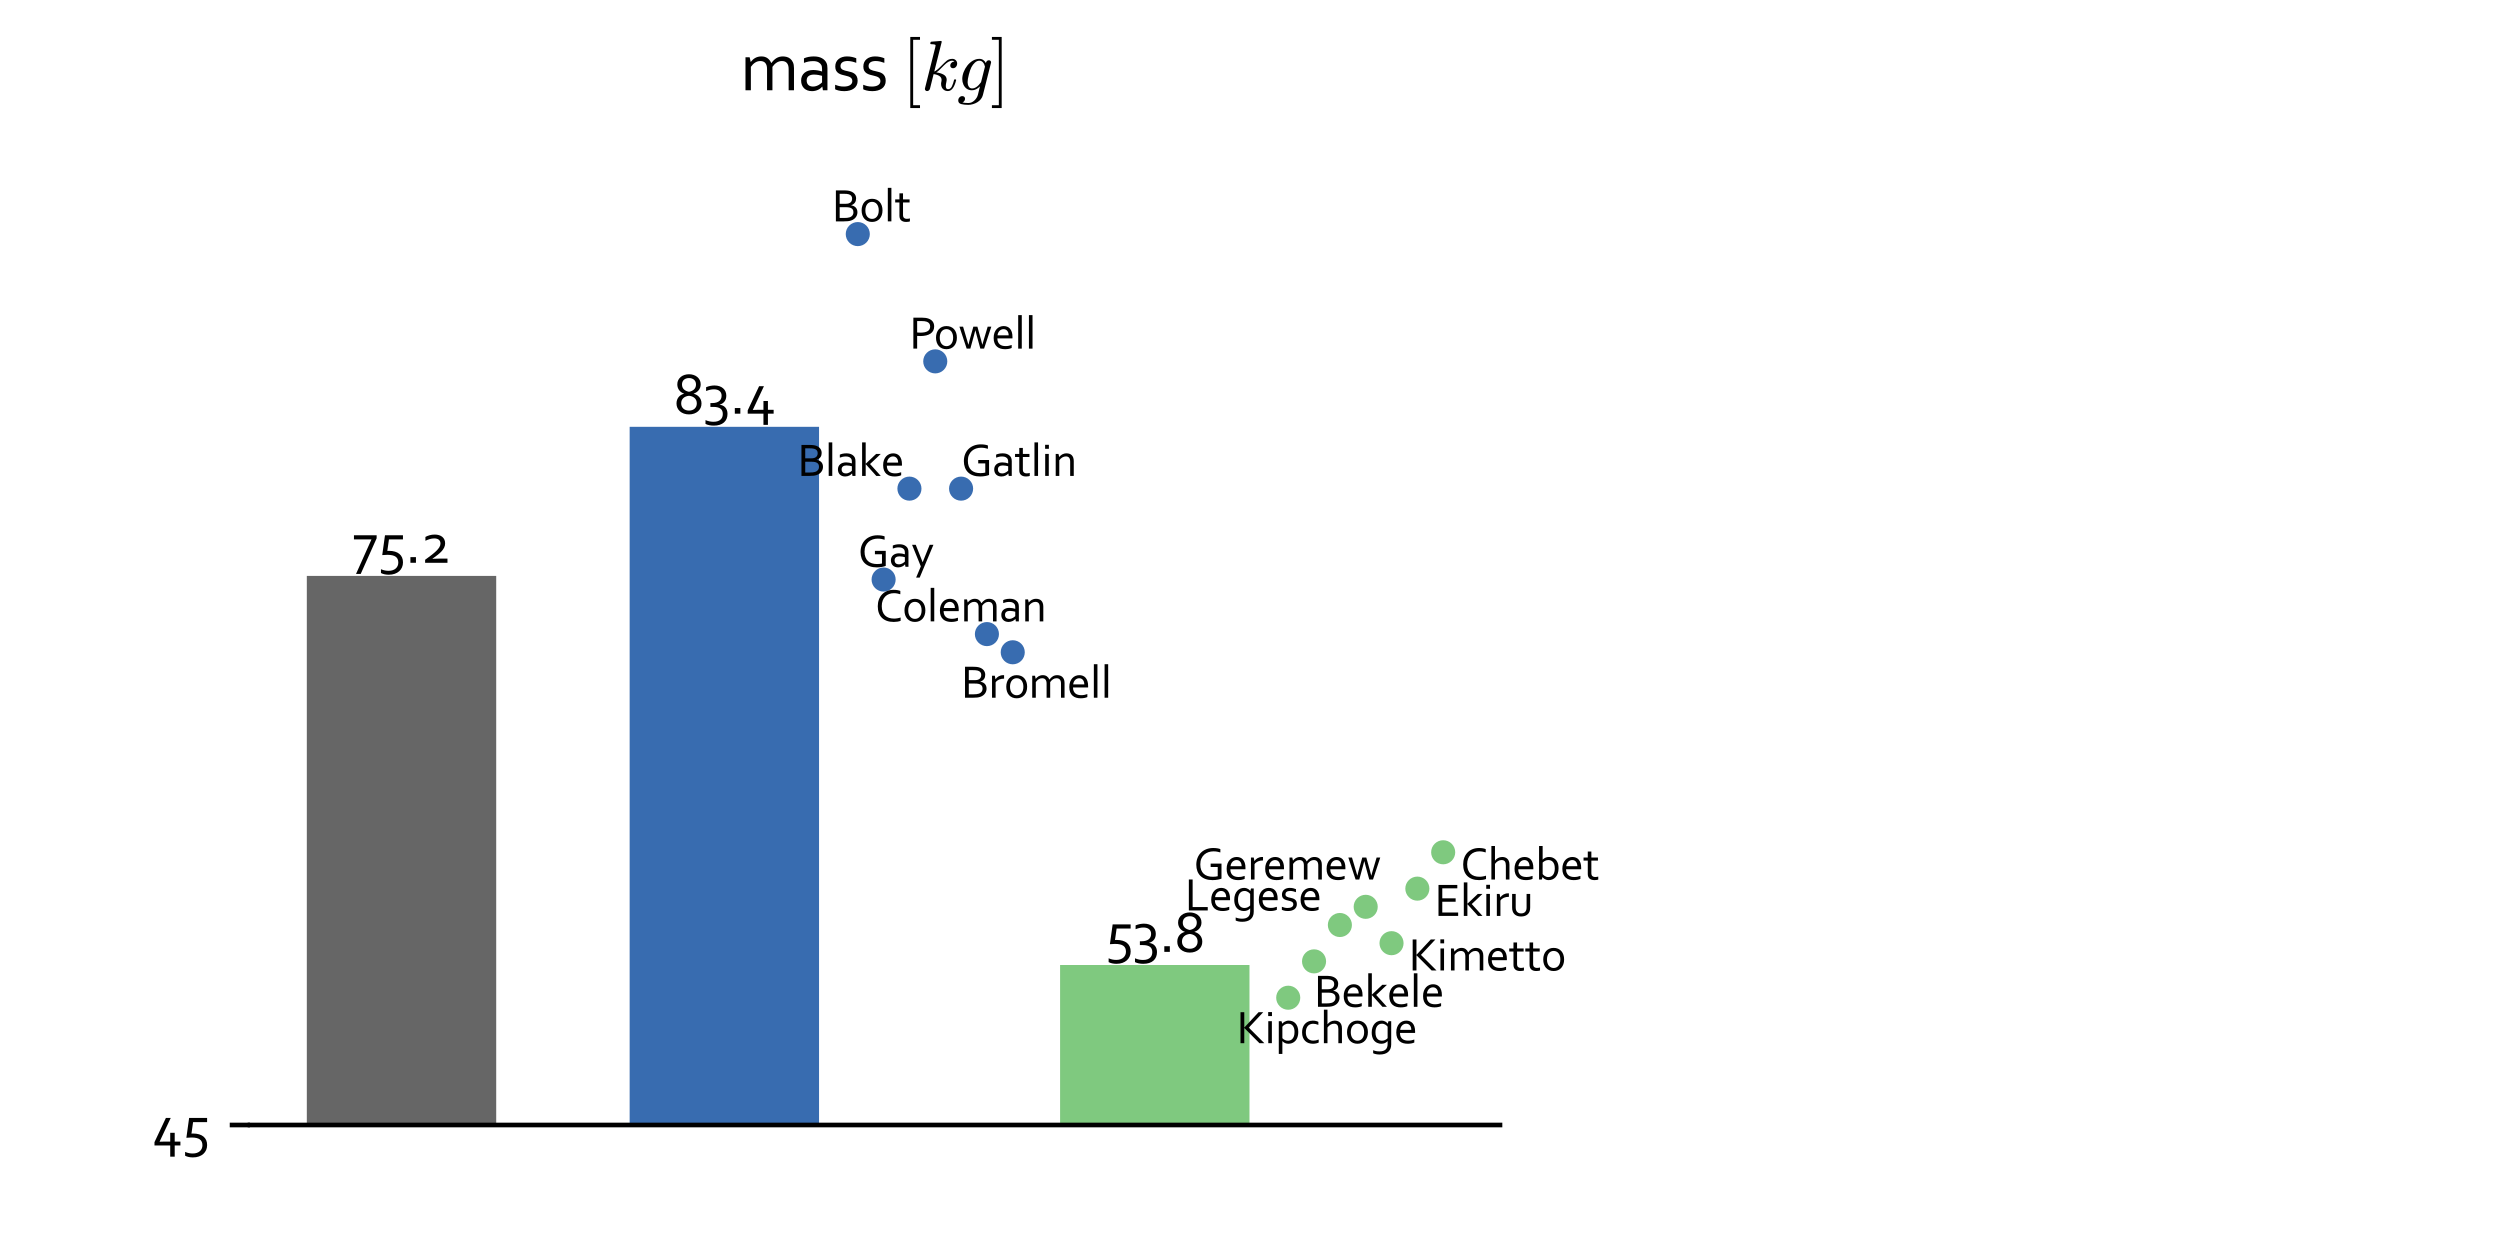<?xml version="1.0" encoding="utf-8" standalone="no"?>
<!DOCTYPE svg PUBLIC "-//W3C//DTD SVG 1.1//EN"
  "http://www.w3.org/Graphics/SVG/1.1/DTD/svg11.dtd">
<svg xmlns:xlink="http://www.w3.org/1999/xlink" width="432pt" height="216pt" viewBox="0 0 432 216" xmlns="http://www.w3.org/2000/svg" version="1.1">
 <defs>
  <style type="text/css">*{stroke-linejoin: round; stroke-linecap: butt}</style>
 </defs>
 <g id="figure_1">
  <g id="patch_1">
   <path d="M 0 216 
L 432 216 
L 432 0 
L 0 0 
z
" style="fill: #ffffff"/>
  </g>
  <g id="axes_1">
   <g id="patch_2">
    <path d="M 43.2 194.4 
L 259.2 194.4 
L 259.2 21.6 
L 43.2 21.6 
z
" style="fill: #ffffff"/>
   </g>
   <g id="patch_3">
    <path d="M 53.018 335.782 
L 85.745 335.782 
L 85.745 99.517 
L 53.018 99.517 
z
" clip-path="url(#p486c5e13c7)" style="fill: #666666"/>
   </g>
   <g id="patch_4">
    <path d="M 108.803 335.782 
L 141.531 335.782 
L 141.531 73.754 
L 108.803 73.754 
z
" clip-path="url(#p486c5e13c7)" style="fill: #386cb0"/>
   </g>
   <g id="patch_5">
    <path d="M 183.183 335.782 
L 215.911 335.782 
L 215.911 166.752 
L 183.183 166.752 
z
" clip-path="url(#p486c5e13c7)" style="fill: #7fc97f"/>
   </g>
   <g id="PathCollection_1">
    <defs>
     <path id="m9238dc2f43" d="M 0 1.581 
C 0.419 1.581 0.822 1.415 1.118 1.118 
C 1.415 0.822 1.581 0.419 1.581 0 
C 1.581 -0.419 1.415 -0.822 1.118 -1.118 
C 0.822 -1.415 0.419 -1.581 0 -1.581 
C -0.419 -1.581 -0.822 -1.415 -1.118 -1.118 
C -1.415 -0.822 -1.581 -0.419 -1.581 0 
C -1.581 0.419 -1.415 0.822 -1.118 1.118 
C -0.822 1.415 -0.419 1.581 0 1.581 
z
" style="stroke: #386cb0"/>
    </defs>
    <g clip-path="url(#p486c5e13c7)">
     <use xlink:href="#m9238dc2f43" x="148.225" y="40.451" style="fill: #386cb0; stroke: #386cb0"/>
    </g>
   </g>
   <g id="PathCollection_2">
    <g clip-path="url(#p486c5e13c7)">
     <use xlink:href="#m9238dc2f43" x="152.688" y="100.145" style="fill: #386cb0; stroke: #386cb0"/>
    </g>
   </g>
   <g id="PathCollection_3">
    <g clip-path="url(#p486c5e13c7)">
     <use xlink:href="#m9238dc2f43" x="157.15" y="84.436" style="fill: #386cb0; stroke: #386cb0"/>
    </g>
   </g>
   <g id="PathCollection_4">
    <g clip-path="url(#p486c5e13c7)">
     <use xlink:href="#m9238dc2f43" x="161.613" y="62.444" style="fill: #386cb0; stroke: #386cb0"/>
    </g>
   </g>
   <g id="PathCollection_5">
    <g clip-path="url(#p486c5e13c7)">
     <use xlink:href="#m9238dc2f43" x="166.076" y="84.436" style="fill: #386cb0; stroke: #386cb0"/>
    </g>
   </g>
   <g id="PathCollection_6">
    <g clip-path="url(#p486c5e13c7)">
     <use xlink:href="#m9238dc2f43" x="170.539" y="109.571" style="fill: #386cb0; stroke: #386cb0"/>
    </g>
   </g>
   <g id="PathCollection_7">
    <g clip-path="url(#p486c5e13c7)">
     <use xlink:href="#m9238dc2f43" x="175.002" y="112.713" style="fill: #386cb0; stroke: #386cb0"/>
    </g>
   </g>
   <g id="PathCollection_8">
    <defs>
     <path id="m9f0687c72a" d="M 0 1.581 
C 0.419 1.581 0.822 1.415 1.118 1.118 
C 1.415 0.822 1.581 0.419 1.581 0 
C 1.581 -0.419 1.415 -0.822 1.118 -1.118 
C 0.822 -1.415 0.419 -1.581 0 -1.581 
C -0.419 -1.581 -0.822 -1.415 -1.118 -1.118 
C -1.415 -0.822 -1.581 -0.419 -1.581 0 
C -1.581 0.419 -1.415 0.822 -1.118 1.118 
C -0.822 1.415 -0.419 1.581 0 1.581 
z
" style="stroke: #7fc97f"/>
    </defs>
    <g clip-path="url(#p486c5e13c7)">
     <use xlink:href="#m9f0687c72a" x="222.605" y="172.407" style="fill: #7fc97f; stroke: #7fc97f"/>
    </g>
   </g>
   <g id="PathCollection_9">
    <g clip-path="url(#p486c5e13c7)">
     <use xlink:href="#m9f0687c72a" x="227.068" y="166.124" style="fill: #7fc97f; stroke: #7fc97f"/>
    </g>
   </g>
   <g id="PathCollection_10">
    <g clip-path="url(#p486c5e13c7)">
     <use xlink:href="#m9f0687c72a" x="231.531" y="159.84" style="fill: #7fc97f; stroke: #7fc97f"/>
    </g>
   </g>
   <g id="PathCollection_11">
    <g clip-path="url(#p486c5e13c7)">
     <use xlink:href="#m9f0687c72a" x="235.993" y="156.698" style="fill: #7fc97f; stroke: #7fc97f"/>
    </g>
   </g>
   <g id="PathCollection_12">
    <g clip-path="url(#p486c5e13c7)">
     <use xlink:href="#m9f0687c72a" x="240.456" y="162.982" style="fill: #7fc97f; stroke: #7fc97f"/>
    </g>
   </g>
   <g id="PathCollection_13">
    <g clip-path="url(#p486c5e13c7)">
     <use xlink:href="#m9f0687c72a" x="244.919" y="153.556" style="fill: #7fc97f; stroke: #7fc97f"/>
    </g>
   </g>
   <g id="PathCollection_14">
    <g clip-path="url(#p486c5e13c7)">
     <use xlink:href="#m9f0687c72a" x="249.382" y="147.273" style="fill: #7fc97f; stroke: #7fc97f"/>
    </g>
   </g>
   <g id="matplotlib.axis_1"/>
   <g id="matplotlib.axis_2">
    <g id="ytick_1">
     <g id="line2d_1">
      <defs>
       <path id="m91a471c0a0" d="M 0 0 
L -3.5 0 
" style="stroke: #000000; stroke-width: 0.8"/>
      </defs>
      <g>
       <use xlink:href="#m91a471c0a0" x="43.2" y="194.4" style="stroke: #000000; stroke-width: 0.8"/>
      </g>
     </g>
     <g id="text_1">
      <!-- 45 -->
      <g transform="translate(26.234 197.935)scale(0.1 -0.1)">
       <defs>
        <path id="Corbel-34" d="M 841 416 
L 841 403 
L 1303 416 
L 1988 416 
L 1988 1366 
L 2472 1366 
L 2472 416 
L 3088 416 
L 3088 0 
L 2472 0 
L 2472 -1209 
L 1988 -1209 
L 1988 0 
L 288 0 
L 288 356 
L 1519 2969 
L 2041 2969 
L 841 416 
z
" transform="scale(0.016)"/>
        <path id="Corbel-35" d="M 2744 41 
Q 2744 -247 2639 -490 
Q 2534 -734 2336 -912 
Q 2138 -1091 1853 -1191 
Q 1569 -1291 1206 -1291 
Q 969 -1291 753 -1245 
Q 538 -1200 366 -1106 
L 366 -694 
Q 597 -797 803 -833 
Q 1009 -869 1184 -869 
Q 1450 -869 1647 -798 
Q 1844 -728 1975 -606 
Q 2106 -484 2172 -323 
Q 2238 -163 2238 16 
Q 2238 231 2170 389 
Q 2103 547 1959 651 
Q 1816 756 1591 807 
Q 1366 859 1047 859 
Q 822 859 503 828 
L 800 2969 
L 2741 2969 
L 2741 2522 
L 1228 2522 
L 1053 1281 
Q 1163 1288 1228 1288 
Q 1594 1288 1876 1203 
Q 2159 1119 2351 959 
Q 2544 800 2644 569 
Q 2744 338 2744 41 
z
" transform="scale(0.016)"/>
       </defs>
       <use xlink:href="#Corbel-34"/>
       <use xlink:href="#Corbel-35" x="51.66"/>
      </g>
     </g>
    </g>
   </g>
   <g id="patch_6">
    <path d="M 43.2 194.4 
L 259.2 194.4 
" style="fill: none; stroke: #000000; stroke-width: 0.8; stroke-linejoin: miter; stroke-linecap: square"/>
   </g>
   <g id="text_2">
    <!-- 75.2 -->
    <g transform="translate(60.968 97.247)scale(0.1 -0.1)">
     <defs>
      <path id="Corbel-37" d="M 122 2522 
L 122 2969 
L 2572 2969 
L 2572 2644 
L 850 -1209 
L 344 -1209 
L 2013 2522 
L 122 2522 
z
" transform="scale(0.016)"/>
      <path id="Corbel-2e" d="M 547 0 
L 547 609 
L 1144 609 
L 1144 0 
L 547 0 
z
" transform="scale(0.016)"/>
      <path id="Corbel-32" d="M 1275 428 
Q 1634 447 1922 447 
L 2897 447 
L 2897 0 
L 484 0 
L 484 322 
Q 844 588 1147 817 
Q 1450 1047 1670 1258 
Q 1891 1469 2016 1669 
Q 2141 1869 2141 2072 
Q 2141 2344 1966 2487 
Q 1791 2631 1463 2631 
Q 1219 2628 989 2559 
Q 759 2491 516 2378 
L 516 2791 
Q 694 2894 955 2970 
Q 1216 3047 1528 3047 
Q 1775 3047 1979 2984 
Q 2184 2922 2332 2801 
Q 2481 2681 2562 2504 
Q 2644 2328 2644 2097 
Q 2644 1850 2537 1636 
Q 2431 1422 2247 1225 
Q 2063 1028 1813 836 
Q 1563 644 1275 441 
L 1275 428 
z
" transform="scale(0.016)"/>
     </defs>
     <use xlink:href="#Corbel-37"/>
     <use xlink:href="#Corbel-35" x="42.773"/>
     <use xlink:href="#Corbel-2e" x="90.771"/>
     <use xlink:href="#Corbel-32" x="117.188"/>
    </g>
   </g>
   <g id="text_3">
    <!-- 83.4 -->
    <g transform="translate(116.424 71.484)scale(0.1 -0.1)">
     <defs>
      <path id="Corbel-38" d="M 1647 -78 
Q 1344 -78 1095 11 
Q 847 100 669 256 
Q 491 413 394 627 
Q 297 841 297 1091 
Q 297 1322 362 1500 
Q 428 1678 539 1809 
Q 650 1941 798 2027 
Q 947 2113 1113 2153 
L 1113 2166 
Q 956 2219 823 2309 
Q 691 2400 592 2526 
Q 494 2653 439 2814 
Q 384 2975 384 3169 
Q 384 3434 490 3637 
Q 597 3841 773 3980 
Q 950 4119 1176 4189 
Q 1403 4259 1647 4259 
Q 1891 4259 2117 4189 
Q 2344 4119 2520 3980 
Q 2697 3841 2803 3637 
Q 2909 3434 2909 3169 
Q 2909 2975 2848 2814 
Q 2788 2653 2684 2526 
Q 2581 2400 2443 2309 
Q 2306 2219 2150 2166 
L 2150 2153 
Q 2316 2113 2469 2027 
Q 2622 1941 2739 1809 
Q 2856 1678 2926 1500 
Q 2997 1322 2997 1091 
Q 2997 841 2900 627 
Q 2803 413 2625 256 
Q 2447 100 2198 11 
Q 1950 -78 1647 -78 
z
M 1647 3847 
Q 1484 3847 1345 3801 
Q 1206 3756 1104 3667 
Q 1003 3578 947 3450 
Q 891 3322 891 3153 
Q 891 2834 1089 2634 
Q 1288 2434 1647 2363 
Q 2006 2434 2204 2634 
Q 2403 2834 2403 3153 
Q 2403 3322 2347 3450 
Q 2291 3578 2189 3667 
Q 2088 3756 1950 3801 
Q 1813 3847 1647 3847 
z
M 1647 1934 
Q 1472 1916 1319 1858 
Q 1166 1800 1050 1698 
Q 934 1597 868 1450 
Q 803 1303 803 1106 
Q 803 928 867 784 
Q 931 641 1043 541 
Q 1156 441 1311 387 
Q 1466 334 1647 334 
Q 1831 334 1986 387 
Q 2141 441 2253 541 
Q 2366 641 2428 784 
Q 2491 928 2491 1106 
Q 2491 1303 2425 1450 
Q 2359 1597 2243 1698 
Q 2128 1800 1975 1858 
Q 1822 1916 1647 1934 
z
" transform="scale(0.016)"/>
      <path id="Corbel-33" d="M 1744 963 
Q 1909 947 2061 881 
Q 2213 816 2330 694 
Q 2447 572 2517 394 
Q 2588 216 2588 -25 
Q 2588 -313 2491 -547 
Q 2394 -781 2206 -947 
Q 2019 -1113 1742 -1202 
Q 1466 -1291 1103 -1291 
Q 850 -1291 620 -1244 
Q 391 -1197 213 -1106 
L 213 -694 
Q 438 -791 656 -833 
Q 875 -875 1069 -875 
Q 1356 -875 1550 -804 
Q 1744 -734 1861 -618 
Q 1978 -503 2029 -351 
Q 2081 -200 2081 -34 
Q 2081 372 1822 551 
Q 1563 731 1072 731 
L 741 731 
L 741 1147 
L 934 1147 
Q 1203 1147 1395 1208 
Q 1588 1269 1713 1376 
Q 1838 1484 1895 1629 
Q 1953 1775 1953 1944 
Q 1953 2122 1889 2251 
Q 1825 2381 1714 2465 
Q 1603 2550 1453 2590 
Q 1303 2631 1131 2631 
Q 919 2631 703 2581 
Q 488 2531 278 2447 
L 278 2859 
Q 534 2966 767 3006 
Q 1000 3047 1178 3047 
Q 1481 3047 1718 2965 
Q 1956 2884 2120 2737 
Q 2284 2591 2371 2391 
Q 2459 2191 2459 1950 
Q 2459 1791 2421 1641 
Q 2384 1491 2298 1362 
Q 2213 1234 2077 1134 
Q 1941 1034 1744 975 
L 1744 963 
z
" transform="scale(0.016)"/>
     </defs>
     <use xlink:href="#Corbel-38"/>
     <use xlink:href="#Corbel-33" x="51.465"/>
     <use xlink:href="#Corbel-2e" x="96.777"/>
     <use xlink:href="#Corbel-34" x="123.193"/>
    </g>
   </g>
   <g id="text_4">
    <!-- 53.8 -->
    <g transform="translate(190.987 164.482)scale(0.1 -0.1)">
     <use xlink:href="#Corbel-35"/>
     <use xlink:href="#Corbel-33" x="47.998"/>
     <use xlink:href="#Corbel-2e" x="93.311"/>
     <use xlink:href="#Corbel-38" x="119.727"/>
    </g>
   </g>
   <g id="text_5">
    <!-- Bolt -->
    <g transform="translate(143.762 38.252)scale(0.08 -0.08)">
     <defs>
      <path id="Corbel-42" d="M 2594 2163 
Q 2788 2134 2942 2059 
Q 3097 1984 3208 1867 
Q 3319 1750 3378 1589 
Q 3438 1428 3438 1222 
Q 3438 1075 3394 914 
Q 3350 753 3248 601 
Q 3147 450 2983 322 
Q 2819 194 2575 113 
Q 2388 50 2159 25 
Q 1931 0 1613 0 
L 531 0 
L 531 4181 
L 1575 4181 
Q 1719 4181 1836 4176 
Q 1953 4172 2051 4162 
Q 2150 4153 2234 4139 
Q 2319 4125 2394 4106 
Q 2591 4053 2752 3961 
Q 2913 3869 3025 3741 
Q 3138 3613 3198 3450 
Q 3259 3288 3259 3097 
Q 3259 2944 3223 2803 
Q 3188 2663 3108 2544 
Q 3028 2425 2901 2331 
Q 2775 2238 2594 2175 
L 2594 2163 
z
M 1816 2372 
Q 1966 2372 2075 2386 
Q 2184 2400 2272 2428 
Q 2506 2506 2614 2672 
Q 2722 2838 2722 3063 
Q 2722 3294 2609 3441 
Q 2497 3588 2256 3659 
Q 2138 3694 1981 3708 
Q 1825 3722 1613 3722 
L 1041 3722 
L 1041 2372 
L 1816 2372 
z
M 1041 1913 
L 1041 459 
L 1656 459 
Q 1875 459 2062 479 
Q 2250 500 2381 544 
Q 2525 591 2625 664 
Q 2725 738 2786 827 
Q 2847 916 2873 1016 
Q 2900 1116 2900 1219 
Q 2900 1338 2872 1442 
Q 2844 1547 2780 1630 
Q 2716 1713 2611 1775 
Q 2506 1838 2350 1872 
Q 2256 1894 2136 1903 
Q 2016 1913 1838 1913 
L 1041 1913 
z
" transform="scale(0.016)"/>
      <path id="Corbel-6f" d="M 2609 1481 
Q 2609 1756 2542 1970 
Q 2475 2184 2354 2332 
Q 2234 2481 2068 2557 
Q 1903 2634 1706 2634 
Q 1509 2634 1343 2557 
Q 1178 2481 1058 2332 
Q 938 2184 870 1970 
Q 803 1756 803 1481 
Q 803 1209 870 995 
Q 938 781 1059 634 
Q 1181 488 1347 411 
Q 1513 334 1709 334 
Q 1906 334 2070 411 
Q 2234 488 2354 634 
Q 2475 781 2542 995 
Q 2609 1209 2609 1481 
z
M 3116 1481 
Q 3116 1131 3016 843 
Q 2916 556 2733 351 
Q 2550 147 2290 34 
Q 2031 -78 1709 -78 
Q 1378 -78 1117 34 
Q 856 147 673 351 
Q 491 556 394 843 
Q 297 1131 297 1481 
Q 297 1834 397 2121 
Q 497 2409 680 2615 
Q 863 2822 1123 2934 
Q 1384 3047 1706 3047 
Q 2034 3047 2296 2934 
Q 2559 2822 2740 2615 
Q 2922 2409 3019 2121 
Q 3116 1834 3116 1481 
z
" transform="scale(0.016)"/>
      <path id="Corbel-6c" d="M 500 0 
L 500 4525 
L 984 4525 
L 984 0 
L 500 0 
z
" transform="scale(0.016)"/>
      <path id="Corbel-74" d="M 2034 -6 
Q 1972 -31 1844 -53 
Q 1716 -75 1538 -78 
Q 1303 -78 1131 -20 
Q 959 38 845 145 
Q 731 253 675 406 
Q 619 559 619 747 
L 619 2553 
L 47 2553 
L 47 2969 
L 619 2969 
L 619 3781 
L 1103 3781 
L 1103 2969 
L 1991 2969 
L 1991 2553 
L 1103 2553 
L 1103 822 
Q 1103 719 1133 631 
Q 1163 544 1227 480 
Q 1291 416 1391 380 
Q 1491 344 1631 344 
Q 1728 344 1836 359 
Q 1944 375 2034 400 
L 2034 -6 
z
" transform="scale(0.016)"/>
     </defs>
     <use xlink:href="#Corbel-42"/>
     <use xlink:href="#Corbel-6f" x="59.326"/>
     <use xlink:href="#Corbel-6c" x="112.646"/>
     <use xlink:href="#Corbel-74" x="135.84"/>
    </g>
   </g>
   <g id="text_6">
    <!-- Gay -->
    <g transform="translate(148.225 97.946)scale(0.08 -0.08)">
     <defs>
      <path id="Corbel-47" d="M 3266 1691 
L 2313 1691 
L 2313 2150 
L 3775 2150 
L 3775 128 
Q 3709 94 3582 58 
Q 3456 22 3293 -9 
Q 3131 -41 2945 -59 
Q 2759 -78 2578 -78 
Q 2041 -78 1630 69 
Q 1219 216 941 484 
Q 663 753 519 1137 
Q 375 1522 375 1994 
Q 375 2506 542 2925 
Q 709 3344 1014 3641 
Q 1319 3938 1742 4098 
Q 2166 4259 2675 4259 
Q 2813 4259 2950 4248 
Q 3088 4238 3213 4217 
Q 3338 4197 3444 4169 
Q 3550 4141 3622 4109 
L 3622 3659 
Q 3434 3722 3190 3764 
Q 2947 3806 2703 3806 
Q 2347 3806 2023 3698 
Q 1700 3591 1453 3372 
Q 1206 3153 1059 2823 
Q 913 2494 913 2050 
Q 913 1616 1033 1300 
Q 1153 984 1373 778 
Q 1594 572 1908 473 
Q 2222 375 2606 375 
Q 2784 375 2957 394 
Q 3131 413 3266 447 
L 3266 1691 
z
" transform="scale(0.016)"/>
      <path id="Corbel-61" d="M 2206 328 
L 2194 328 
Q 2134 253 2043 179 
Q 1953 106 1834 48 
Q 1716 -9 1575 -43 
Q 1434 -78 1275 -78 
Q 1059 -78 879 -14 
Q 700 50 570 173 
Q 441 297 369 475 
Q 297 653 297 878 
Q 297 1100 376 1275 
Q 456 1450 600 1572 
Q 744 1694 945 1759 
Q 1147 1825 1391 1825 
Q 1622 1822 1819 1784 
Q 2016 1747 2169 1691 
L 2181 1691 
L 2181 1897 
Q 2181 2019 2165 2112 
Q 2150 2206 2113 2278 
Q 2031 2428 1853 2526 
Q 1675 2625 1372 2625 
Q 1147 2625 948 2583 
Q 750 2541 553 2466 
L 553 2872 
Q 628 2909 729 2942 
Q 831 2975 943 2998 
Q 1056 3022 1181 3034 
Q 1306 3047 1431 3047 
Q 1881 3047 2167 2887 
Q 2453 2728 2578 2466 
Q 2625 2366 2645 2245 
Q 2666 2125 2666 1981 
L 2666 0 
L 2259 0 
L 2206 328 
z
M 2181 1303 
Q 2047 1341 1862 1375 
Q 1678 1409 1456 1413 
Q 1147 1413 972 1281 
Q 797 1150 797 878 
Q 797 741 840 637 
Q 884 534 961 467 
Q 1038 400 1142 367 
Q 1247 334 1366 334 
Q 1522 334 1656 379 
Q 1791 425 1895 487 
Q 2000 550 2073 612 
Q 2147 675 2181 709 
L 2181 1303 
z
" transform="scale(0.016)"/>
      <path id="Corbel-79" d="M 94 2969 
L 591 2969 
L 1513 641 
L 1531 641 
L 2466 2969 
L 2975 2969 
L 1122 -1453 
L 641 -1453 
L 1275 59 
L 94 2969 
z
" transform="scale(0.016)"/>
     </defs>
     <use xlink:href="#Corbel-47"/>
     <use xlink:href="#Corbel-61" x="66.797"/>
     <use xlink:href="#Corbel-79" x="115.771"/>
    </g>
   </g>
   <g id="text_7">
    <!-- Blake -->
    <g transform="translate(137.812 82.237)scale(0.08 -0.08)">
     <defs>
      <path id="Corbel-6b" d="M 2391 2969 
L 3022 2969 
L 1572 1603 
L 3019 0 
L 2416 0 
L 991 1581 
L 984 1581 
L 984 0 
L 500 0 
L 500 4525 
L 984 4525 
L 984 1644 
L 991 1644 
L 2391 2969 
z
" transform="scale(0.016)"/>
      <path id="Corbel-65" d="M 1631 2631 
Q 1466 2631 1323 2565 
Q 1181 2500 1075 2387 
Q 969 2275 903 2123 
Q 838 1972 822 1800 
L 2322 1800 
Q 2322 1975 2276 2126 
Q 2231 2278 2143 2390 
Q 2056 2503 1928 2567 
Q 1800 2631 1631 2631 
z
M 1897 344 
Q 2138 344 2336 383 
Q 2534 422 2731 494 
L 2731 91 
Q 2572 13 2337 -32 
Q 2103 -78 1834 -78 
Q 1516 -78 1236 3 
Q 956 84 747 265 
Q 538 447 417 739 
Q 297 1031 297 1444 
Q 297 1850 409 2148 
Q 522 2447 709 2647 
Q 897 2847 1140 2947 
Q 1384 3047 1650 3047 
Q 1900 3047 2117 2964 
Q 2334 2881 2493 2703 
Q 2653 2525 2745 2244 
Q 2838 1963 2838 1569 
Q 2838 1531 2838 1504 
Q 2838 1478 2834 1384 
L 797 1384 
Q 797 1100 883 901 
Q 969 703 1117 579 
Q 1266 456 1466 400 
Q 1666 344 1897 344 
z
" transform="scale(0.016)"/>
     </defs>
     <use xlink:href="#Corbel-42"/>
     <use xlink:href="#Corbel-6c" x="59.326"/>
     <use xlink:href="#Corbel-61" x="82.52"/>
     <use xlink:href="#Corbel-6b" x="131.494"/>
     <use xlink:href="#Corbel-65" x="180.176"/>
    </g>
   </g>
   <g id="text_8">
    <!-- Powell -->
    <g transform="translate(157.15 60.244)scale(0.08 -0.08)">
     <defs>
      <path id="Corbel-50" d="M 1041 0 
L 531 0 
L 531 4181 
L 1691 4181 
Q 1950 4181 2170 4150 
Q 2391 4119 2575 4053 
Q 2950 3919 3144 3651 
Q 3338 3384 3338 2994 
Q 3338 2675 3211 2433 
Q 3084 2191 2843 2028 
Q 2603 1866 2258 1783 
Q 1913 1700 1475 1700 
Q 1266 1700 1041 1719 
L 1041 0 
z
M 1041 2184 
Q 1144 2172 1256 2165 
Q 1369 2159 1469 2159 
Q 1828 2159 2081 2215 
Q 2334 2272 2493 2380 
Q 2653 2488 2725 2642 
Q 2797 2797 2797 2994 
Q 2797 3238 2680 3394 
Q 2563 3550 2347 3631 
Q 2213 3681 2038 3701 
Q 1863 3722 1631 3722 
L 1041 3722 
L 1041 2184 
z
" transform="scale(0.016)"/>
      <path id="Corbel-77" d="M 2269 2478 
Q 2172 2069 2088 1772 
L 1600 0 
L 1103 0 
L 125 2969 
L 616 2969 
L 1166 1119 
Q 1275 753 1331 534 
L 1344 534 
Q 1394 759 1509 1184 
L 2006 2969 
L 2550 2969 
L 3047 1184 
Q 3147 822 3213 534 
L 3225 534 
Q 3300 822 3391 1119 
L 3941 2969 
L 4431 2969 
L 3453 0 
L 2950 0 
L 2463 1772 
Q 2375 2088 2281 2478 
L 2269 2478 
z
" transform="scale(0.016)"/>
     </defs>
     <use xlink:href="#Corbel-50"/>
     <use xlink:href="#Corbel-6f" x="52.656"/>
     <use xlink:href="#Corbel-77" x="105.977"/>
     <use xlink:href="#Corbel-65" x="177.168"/>
     <use xlink:href="#Corbel-6c" x="226.924"/>
     <use xlink:href="#Corbel-6c" x="250.117"/>
    </g>
   </g>
   <g id="text_9">
    <!-- Gatlin -->
    <g transform="translate(166.076 82.237)scale(0.08 -0.08)">
     <defs>
      <path id="Corbel-69" d="M 500 0 
L 500 2969 
L 984 2969 
L 984 0 
L 500 0 
z
M 488 3659 
L 488 4200 
L 997 4200 
L 997 3659 
L 488 3659 
z
" transform="scale(0.016)"/>
      <path id="Corbel-6e" d="M 938 2556 
L 947 2556 
Q 1028 2659 1126 2748 
Q 1225 2838 1347 2905 
Q 1469 2972 1614 3009 
Q 1759 3047 1931 3047 
Q 2134 3047 2312 2990 
Q 2491 2934 2622 2809 
Q 2753 2684 2829 2482 
Q 2906 2281 2906 1988 
L 2906 0 
L 2422 0 
L 2422 1909 
Q 2422 2294 2273 2462 
Q 2125 2631 1841 2631 
Q 1591 2631 1356 2492 
Q 1122 2353 953 2109 
L 953 0 
L 469 0 
L 469 2969 
L 844 2969 
L 938 2556 
z
" transform="scale(0.016)"/>
     </defs>
     <use xlink:href="#Corbel-47"/>
     <use xlink:href="#Corbel-61" x="66.797"/>
     <use xlink:href="#Corbel-74" x="115.771"/>
     <use xlink:href="#Corbel-6c" x="150.488"/>
     <use xlink:href="#Corbel-69" x="173.682"/>
     <use xlink:href="#Corbel-6e" x="196.875"/>
    </g>
   </g>
   <g id="text_10">
    <!-- Coleman -->
    <g transform="translate(151.2 107.372)scale(0.08 -0.08)">
     <defs>
      <path id="Corbel-43" d="M 2563 3806 
Q 2216 3806 1914 3695 
Q 1613 3584 1391 3364 
Q 1169 3144 1041 2817 
Q 913 2491 913 2056 
Q 913 1625 1031 1308 
Q 1150 991 1369 783 
Q 1588 575 1895 475 
Q 2203 375 2581 375 
Q 2684 375 2800 386 
Q 2916 397 3033 417 
Q 3150 438 3261 464 
Q 3372 491 3459 522 
L 3459 72 
Q 3275 0 3031 -39 
Q 2788 -78 2531 -78 
Q 2009 -78 1606 67 
Q 1203 213 929 484 
Q 656 756 515 1148 
Q 375 1541 375 2038 
Q 375 2525 523 2934 
Q 672 3344 951 3637 
Q 1231 3931 1629 4095 
Q 2028 4259 2525 4259 
Q 2656 4259 2784 4248 
Q 2913 4238 3030 4217 
Q 3147 4197 3247 4169 
Q 3347 4141 3419 4109 
L 3419 3659 
Q 3231 3722 3009 3764 
Q 2788 3806 2563 3806 
z
" transform="scale(0.016)"/>
      <path id="Corbel-6d" d="M 2894 0 
L 2409 0 
L 2409 1909 
Q 2409 2103 2367 2239 
Q 2325 2375 2245 2462 
Q 2166 2550 2055 2590 
Q 1944 2631 1806 2631 
Q 1547 2631 1334 2492 
Q 1122 2353 953 2109 
L 953 0 
L 469 0 
L 469 2969 
L 844 2969 
L 938 2556 
L 947 2556 
Q 1028 2659 1123 2748 
Q 1219 2838 1336 2905 
Q 1453 2972 1593 3009 
Q 1734 3047 1900 3047 
Q 2231 3047 2450 2887 
Q 2669 2728 2788 2453 
L 2800 2453 
Q 2997 2731 3250 2889 
Q 3503 3047 3841 3047 
Q 3997 3047 4172 3003 
Q 4347 2959 4494 2842 
Q 4641 2725 4737 2519 
Q 4834 2313 4834 1988 
L 4834 0 
L 4353 0 
L 4353 1909 
Q 4353 2103 4311 2239 
Q 4269 2375 4189 2462 
Q 4109 2550 3998 2590 
Q 3888 2631 3750 2631 
Q 3491 2631 3277 2492 
Q 3063 2353 2894 2109 
L 2894 0 
z
" transform="scale(0.016)"/>
     </defs>
     <use xlink:href="#Corbel-43"/>
     <use xlink:href="#Corbel-6f" x="58.936"/>
     <use xlink:href="#Corbel-6c" x="112.256"/>
     <use xlink:href="#Corbel-65" x="135.449"/>
     <use xlink:href="#Corbel-6d" x="185.205"/>
     <use xlink:href="#Corbel-61" x="268.066"/>
     <use xlink:href="#Corbel-6e" x="317.041"/>
    </g>
   </g>
   <g id="text_11">
    <!-- Bromell -->
    <g transform="translate(166.076 120.567)scale(0.08 -0.08)">
     <defs>
      <path id="Corbel-72" d="M 2097 2575 
L 2059 2575 
Q 1888 2575 1722 2544 
Q 1556 2513 1411 2448 
Q 1266 2384 1148 2290 
Q 1031 2197 953 2069 
L 953 0 
L 469 0 
L 469 2969 
L 844 2969 
L 938 2497 
L 947 2497 
Q 1019 2613 1123 2713 
Q 1228 2813 1359 2888 
Q 1491 2963 1647 3005 
Q 1803 3047 1975 3047 
Q 2006 3047 2039 3045 
Q 2072 3044 2097 3041 
L 2097 2575 
z
" transform="scale(0.016)"/>
     </defs>
     <use xlink:href="#Corbel-42"/>
     <use xlink:href="#Corbel-72" x="59.326"/>
     <use xlink:href="#Corbel-6f" x="92.822"/>
     <use xlink:href="#Corbel-6d" x="146.143"/>
     <use xlink:href="#Corbel-65" x="229.004"/>
     <use xlink:href="#Corbel-6c" x="278.76"/>
     <use xlink:href="#Corbel-6c" x="301.953"/>
    </g>
   </g>
   <g id="text_12">
    <!-- Kipchoge -->
    <g transform="translate(213.679 180.262)scale(0.08 -0.08)">
     <defs>
      <path id="Corbel-4b" d="M 531 0 
L 531 4181 
L 1041 4181 
L 1041 2116 
L 1047 2116 
L 2969 4181 
L 3597 4181 
L 1647 2100 
L 3747 0 
L 3084 0 
L 1047 2047 
L 1041 2047 
L 1041 0 
L 531 0 
z
" transform="scale(0.016)"/>
      <path id="Corbel-70" d="M 2594 1513 
Q 2594 1772 2539 1978 
Q 2484 2184 2375 2329 
Q 2266 2475 2106 2553 
Q 1947 2631 1738 2631 
Q 1588 2631 1464 2590 
Q 1341 2550 1241 2487 
Q 1141 2425 1069 2353 
Q 997 2281 953 2225 
L 953 672 
Q 1106 516 1301 425 
Q 1497 334 1722 334 
Q 1859 334 2012 386 
Q 2166 438 2295 570 
Q 2425 703 2509 931 
Q 2594 1159 2594 1513 
z
M 3100 1519 
Q 3100 1209 3039 970 
Q 2978 731 2878 553 
Q 2778 375 2643 254 
Q 2509 134 2365 60 
Q 2222 -13 2073 -45 
Q 1925 -78 1794 -78 
Q 1522 -78 1322 11 
Q 1122 100 963 275 
L 953 275 
L 953 -1453 
L 469 -1453 
L 469 2969 
L 834 2969 
L 938 2631 
L 947 2631 
Q 988 2694 1052 2753 
Q 1116 2813 1223 2880 
Q 1331 2947 1482 2997 
Q 1634 3047 1813 3047 
Q 2063 3047 2295 2962 
Q 2528 2878 2706 2693 
Q 2884 2509 2992 2220 
Q 3100 1931 3100 1519 
z
" transform="scale(0.016)"/>
      <path id="Corbel-63" d="M 1744 3047 
Q 1959 3047 2156 3001 
Q 2353 2956 2494 2875 
L 2494 2472 
Q 2297 2547 2131 2584 
Q 1966 2622 1794 2622 
Q 1613 2622 1434 2562 
Q 1256 2503 1115 2367 
Q 975 2231 889 2007 
Q 803 1784 803 1453 
Q 803 1213 867 1009 
Q 931 806 1057 657 
Q 1184 509 1375 426 
Q 1566 344 1816 344 
Q 1997 344 2181 383 
Q 2366 422 2541 494 
L 2541 91 
Q 2488 59 2402 28 
Q 2316 -3 2212 -26 
Q 2109 -50 1993 -64 
Q 1878 -78 1763 -78 
Q 1463 -78 1195 12 
Q 928 103 728 290 
Q 528 478 412 765 
Q 297 1053 297 1447 
Q 297 1741 358 1975 
Q 419 2209 525 2387 
Q 631 2566 773 2691 
Q 916 2816 1077 2895 
Q 1238 2975 1409 3011 
Q 1581 3047 1744 3047 
z
" transform="scale(0.016)"/>
      <path id="Corbel-68" d="M 984 2563 
L 994 2563 
Q 1075 2666 1175 2755 
Q 1275 2844 1397 2908 
Q 1519 2972 1659 3009 
Q 1800 3047 1963 3047 
Q 2131 3047 2300 3001 
Q 2469 2956 2612 2840 
Q 2756 2725 2847 2519 
Q 2938 2313 2938 1988 
L 2938 0 
L 2453 0 
L 2453 1909 
Q 2453 2269 2317 2450 
Q 2181 2631 1872 2631 
Q 1616 2631 1384 2492 
Q 1153 2353 984 2109 
L 984 0 
L 500 0 
L 500 4525 
L 984 4525 
L 984 2563 
z
" transform="scale(0.016)"/>
      <path id="Corbel-67" d="M 803 1466 
Q 803 1116 887 894 
Q 972 672 1101 548 
Q 1231 425 1384 379 
Q 1538 334 1675 334 
Q 1900 334 2097 425 
Q 2294 516 2444 672 
L 2444 2225 
Q 2403 2281 2331 2353 
Q 2259 2425 2164 2486 
Q 2069 2547 1947 2589 
Q 1825 2631 1681 2631 
Q 1466 2631 1302 2545 
Q 1138 2459 1027 2306 
Q 916 2153 859 1939 
Q 803 1725 803 1466 
z
M 1619 3047 
Q 1813 3044 1956 2997 
Q 2100 2950 2203 2879 
Q 2306 2809 2367 2740 
Q 2428 2672 2450 2631 
L 2463 2631 
L 2563 2969 
L 2928 2969 
L 2928 -175 
Q 2928 -519 2815 -773 
Q 2703 -1028 2500 -1197 
Q 2297 -1366 2011 -1448 
Q 1725 -1531 1378 -1531 
Q 1084 -1531 853 -1479 
Q 622 -1428 491 -1356 
L 491 -947 
Q 597 -991 697 -1020 
Q 797 -1050 903 -1070 
Q 1009 -1091 1120 -1100 
Q 1231 -1109 1366 -1109 
Q 1888 -1109 2166 -865 
Q 2444 -622 2444 -122 
L 2444 275 
L 2434 275 
Q 2275 100 2064 11 
Q 1853 -78 1581 -78 
Q 1456 -78 1312 -50 
Q 1169 -22 1025 45 
Q 881 113 750 223 
Q 619 334 519 501 
Q 419 669 358 897 
Q 297 1125 297 1425 
Q 297 1841 409 2145 
Q 522 2450 706 2650 
Q 891 2850 1128 2948 
Q 1366 3047 1619 3047 
z
" transform="scale(0.016)"/>
     </defs>
     <use xlink:href="#Corbel-4b"/>
     <use xlink:href="#Corbel-69" x="60.498"/>
     <use xlink:href="#Corbel-70" x="83.691"/>
     <use xlink:href="#Corbel-63" x="136.768"/>
     <use xlink:href="#Corbel-68" x="180.615"/>
     <use xlink:href="#Corbel-6f" x="233.838"/>
     <use xlink:href="#Corbel-67" x="287.158"/>
     <use xlink:href="#Corbel-65" x="340.234"/>
    </g>
   </g>
   <g id="text_13">
    <!-- Bekele -->
    <g transform="translate(227.068 173.978)scale(0.08 -0.08)">
     <use xlink:href="#Corbel-42"/>
     <use xlink:href="#Corbel-65" x="59.326"/>
     <use xlink:href="#Corbel-6b" x="109.082"/>
     <use xlink:href="#Corbel-65" x="157.764"/>
     <use xlink:href="#Corbel-6c" x="207.52"/>
     <use xlink:href="#Corbel-65" x="230.713"/>
    </g>
   </g>
   <g id="text_14">
    <!-- Legese -->
    <g transform="translate(204.754 157.327)scale(0.08 -0.08)">
     <defs>
      <path id="Corbel-4c" d="M 1041 4181 
L 1041 459 
L 3081 459 
L 3081 0 
L 531 0 
L 531 4181 
L 1041 4181 
z
" transform="scale(0.016)"/>
      <path id="Corbel-73" d="M 781 2178 
Q 781 2056 834 1978 
Q 888 1900 977 1851 
Q 1066 1803 1183 1772 
Q 1300 1741 1425 1716 
Q 1597 1678 1750 1633 
Q 1903 1588 2033 1497 
Q 2163 1406 2242 1251 
Q 2322 1097 2322 850 
Q 2322 625 2234 451 
Q 2147 278 1987 161 
Q 1828 44 1606 -17 
Q 1384 -78 1119 -78 
Q 956 -78 823 -61 
Q 691 -44 589 -17 
Q 488 9 416 37 
Q 344 66 297 91 
L 297 497 
Q 484 422 668 378 
Q 853 334 1075 334 
Q 1250 334 1390 365 
Q 1531 397 1632 458 
Q 1734 519 1789 611 
Q 1844 703 1844 825 
Q 1844 950 1794 1031 
Q 1744 1113 1659 1166 
Q 1575 1219 1464 1253 
Q 1353 1288 1231 1316 
Q 1072 1350 908 1397 
Q 744 1444 609 1528 
Q 475 1613 392 1758 
Q 309 1903 309 2131 
Q 309 2366 393 2537 
Q 478 2709 622 2821 
Q 766 2934 956 2990 
Q 1147 3047 1359 3047 
Q 1606 3047 1817 3000 
Q 2028 2953 2200 2881 
L 2200 2469 
Q 2013 2541 1820 2586 
Q 1628 2631 1425 2634 
Q 1253 2634 1131 2600 
Q 1009 2566 931 2505 
Q 853 2444 817 2361 
Q 781 2278 781 2178 
z
" transform="scale(0.016)"/>
     </defs>
     <use xlink:href="#Corbel-4c"/>
     <use xlink:href="#Corbel-65" x="52.051"/>
     <use xlink:href="#Corbel-67" x="101.807"/>
     <use xlink:href="#Corbel-65" x="154.883"/>
     <use xlink:href="#Corbel-73" x="204.639"/>
     <use xlink:href="#Corbel-65" x="245.068"/>
    </g>
   </g>
   <g id="text_15">
    <!-- Geremew -->
    <g transform="translate(206.241 151.985)scale(0.08 -0.08)">
     <use xlink:href="#Corbel-47"/>
     <use xlink:href="#Corbel-65" x="66.797"/>
     <use xlink:href="#Corbel-72" x="116.553"/>
     <use xlink:href="#Corbel-65" x="150.049"/>
     <use xlink:href="#Corbel-6d" x="199.805"/>
     <use xlink:href="#Corbel-65" x="282.666"/>
     <use xlink:href="#Corbel-77" x="332.422"/>
    </g>
   </g>
   <g id="text_16">
    <!-- Kimetto -->
    <g transform="translate(243.431 167.695)scale(0.08 -0.08)">
     <use xlink:href="#Corbel-4b"/>
     <use xlink:href="#Corbel-69" x="60.498"/>
     <use xlink:href="#Corbel-6d" x="83.691"/>
     <use xlink:href="#Corbel-65" x="166.553"/>
     <use xlink:href="#Corbel-74" x="216.309"/>
     <use xlink:href="#Corbel-74" x="251.025"/>
     <use xlink:href="#Corbel-6f" x="285.742"/>
    </g>
   </g>
   <g id="text_17">
    <!-- Ekiru -->
    <g transform="translate(247.894 158.269)scale(0.08 -0.08)">
     <defs>
      <path id="Corbel-45" d="M 1041 459 
L 3184 459 
L 3184 0 
L 531 0 
L 531 4181 
L 3069 4181 
L 3069 3722 
L 1041 3722 
L 1041 2372 
L 2844 2372 
L 2844 1913 
L 1041 1913 
L 1041 459 
z
" transform="scale(0.016)"/>
      <path id="Corbel-75" d="M 1647 -78 
Q 1416 -78 1231 -28 
Q 1047 22 908 112 
Q 769 203 672 329 
Q 575 456 519 606 
Q 475 719 456 853 
Q 438 988 438 1147 
L 438 2969 
L 922 2969 
L 922 1150 
Q 922 903 988 738 
Q 1063 550 1230 442 
Q 1397 334 1656 334 
Q 1931 334 2098 453 
Q 2266 572 2338 772 
Q 2391 925 2391 1150 
L 2391 2969 
L 2875 2969 
L 2875 1144 
Q 2875 994 2858 864 
Q 2841 734 2803 625 
Q 2747 472 2648 342 
Q 2550 213 2406 119 
Q 2263 25 2073 -26 
Q 1884 -78 1647 -78 
z
" transform="scale(0.016)"/>
     </defs>
     <use xlink:href="#Corbel-45"/>
     <use xlink:href="#Corbel-6b" x="55.127"/>
     <use xlink:href="#Corbel-69" x="103.809"/>
     <use xlink:href="#Corbel-72" x="127.002"/>
     <use xlink:href="#Corbel-75" x="160.498"/>
    </g>
   </g>
   <g id="text_18">
    <!-- Chebet -->
    <g transform="translate(252.357 151.985)scale(0.08 -0.08)">
     <defs>
      <path id="Corbel-62" d="M 2625 1497 
Q 2625 1850 2542 2070 
Q 2459 2291 2329 2414 
Q 2200 2538 2053 2584 
Q 1906 2631 1759 2631 
Q 1534 2631 1336 2537 
Q 1138 2444 984 2294 
L 984 741 
Q 1028 681 1098 611 
Q 1169 541 1266 480 
Q 1363 419 1483 376 
Q 1603 334 1747 334 
Q 1963 334 2127 418 
Q 2291 503 2402 658 
Q 2513 813 2569 1027 
Q 2625 1241 2625 1497 
z
M 3131 1534 
Q 3131 1119 3018 816 
Q 2906 513 2722 314 
Q 2538 116 2300 19 
Q 2063 -78 1809 -78 
Q 1619 -78 1473 -29 
Q 1328 19 1226 86 
Q 1125 153 1064 222 
Q 1003 291 978 331 
L 969 331 
L 866 0 
L 500 0 
L 500 4525 
L 984 4525 
L 984 2691 
L 994 2691 
Q 1153 2859 1365 2953 
Q 1578 3047 1850 3047 
Q 1975 3047 2120 3019 
Q 2266 2991 2408 2922 
Q 2550 2853 2681 2740 
Q 2813 2628 2913 2461 
Q 3013 2294 3072 2064 
Q 3131 1834 3131 1534 
z
" transform="scale(0.016)"/>
     </defs>
     <use xlink:href="#Corbel-43"/>
     <use xlink:href="#Corbel-68" x="58.936"/>
     <use xlink:href="#Corbel-65" x="112.158"/>
     <use xlink:href="#Corbel-62" x="161.914"/>
     <use xlink:href="#Corbel-65" x="215.479"/>
     <use xlink:href="#Corbel-74" x="265.234"/>
    </g>
   </g>
   <g id="text_19">
    <!-- mass $[kg]$ -->
    <g transform="translate(127.92 15.6)scale(0.12 -0.12)">
     <defs>
      <path id="Corbel-20" transform="scale(0.016)"/>
      <path id="Cmr10-5b" d="M 756 -1600 
L 756 4800 
L 1631 4800 
L 1631 4544 
L 1013 4544 
L 1013 -1344 
L 1631 -1344 
L 1631 -1600 
L 756 -1600 
z
" transform="scale(0.016)"/>
      <path id="Cmmi10-6b" d="M 341 116 
Q 341 153 347 172 
L 1275 3872 
Q 1300 3981 1306 4044 
Q 1306 4147 891 4147 
Q 825 4147 825 4231 
Q 828 4247 839 4287 
Q 850 4328 867 4350 
Q 884 4372 916 4372 
L 1778 4441 
L 1797 4441 
Q 1797 4434 1819 4423 
Q 1841 4413 1844 4409 
Q 1856 4378 1856 4359 
L 1184 1684 
Q 1416 1781 1767 2145 
Q 2119 2509 2317 2668 
Q 2516 2828 2816 2828 
Q 2994 2828 3119 2706 
Q 3244 2584 3244 2406 
Q 3244 2294 3197 2198 
Q 3150 2103 3065 2043 
Q 2981 1984 2869 1984 
Q 2766 1984 2695 2048 
Q 2625 2113 2625 2216 
Q 2625 2369 2733 2473 
Q 2841 2578 2994 2578 
Q 2931 2663 2803 2663 
Q 2613 2663 2436 2553 
Q 2259 2444 2054 2239 
Q 1850 2034 1681 1864 
Q 1513 1694 1369 1606 
Q 1747 1563 2025 1408 
Q 2303 1253 2303 934 
Q 2303 869 2278 769 
Q 2222 528 2222 384 
Q 2222 97 2419 97 
Q 2650 97 2770 350 
Q 2891 603 2969 941 
Q 2981 978 3022 978 
L 3097 978 
Q 3122 978 3139 962 
Q 3156 947 3156 922 
Q 3156 916 3150 903 
Q 2909 -72 2406 -72 
Q 2225 -72 2086 12 
Q 1947 97 1872 242 
Q 1797 388 1797 569 
Q 1797 672 1825 781 
Q 1844 856 1844 922 
Q 1844 1169 1625 1297 
Q 1406 1425 1125 1453 
L 800 147 
Q 775 50 703 -11 
Q 631 -72 538 -72 
Q 456 -72 398 -17 
Q 341 38 341 116 
z
" transform="scale(0.016)"/>
      <path id="Cmmi10-67" d="M 91 -916 
Q 91 -759 198 -642 
Q 306 -525 459 -525 
Q 563 -525 633 -589 
Q 703 -653 703 -756 
Q 703 -872 637 -964 
Q 572 -1056 469 -1094 
Q 641 -1147 1006 -1147 
Q 1300 -1147 1544 -920 
Q 1788 -694 1863 -397 
L 2047 353 
Q 1700 0 1325 0 
Q 1050 0 854 140 
Q 659 281 556 515 
Q 453 750 453 1013 
Q 453 1306 573 1628 
Q 694 1950 911 2225 
Q 1128 2500 1409 2664 
Q 1691 2828 2003 2828 
Q 2191 2828 2341 2725 
Q 2491 2622 2578 2450 
Q 2641 2700 2853 2700 
Q 2934 2700 2990 2651 
Q 3047 2603 3047 2522 
Q 3047 2503 3045 2493 
Q 3044 2484 3041 2472 
L 2309 -434 
Q 2259 -634 2125 -800 
Q 1991 -966 1809 -1077 
Q 1628 -1188 1412 -1250 
Q 1197 -1313 997 -1313 
Q 631 -1313 361 -1242 
Q 91 -1172 91 -916 
z
M 1338 166 
Q 1747 166 2144 728 
L 2497 2125 
Q 2453 2347 2322 2505 
Q 2191 2663 1991 2663 
Q 1778 2663 1589 2489 
Q 1400 2316 1275 2075 
Q 1156 1844 1045 1411 
Q 934 978 934 728 
Q 934 509 1034 337 
Q 1134 166 1338 166 
z
" transform="scale(0.016)"/>
      <path id="Cmr10-5d" d="M 141 -1600 
L 141 -1344 
L 763 -1344 
L 763 4544 
L 141 4544 
L 141 4800 
L 1019 4800 
L 1019 -1600 
L 141 -1600 
z
" transform="scale(0.016)"/>
     </defs>
     <use xlink:href="#Corbel-6d"/>
     <use xlink:href="#Corbel-61" transform="translate(82.861 0)"/>
     <use xlink:href="#Corbel-73" transform="translate(131.836 0)"/>
     <use xlink:href="#Corbel-73" transform="translate(172.266 0)"/>
     <use xlink:href="#Corbel-20" transform="translate(212.695 0)"/>
     <use xlink:href="#Cmr10-5b" transform="translate(232.715 0)"/>
     <use xlink:href="#Cmmi10-6b" transform="translate(260.4 0)"/>
     <use xlink:href="#Cmmi10-67" transform="translate(312.402 0)"/>
     <use xlink:href="#Cmr10-5d" transform="translate(360.107 0)"/>
    </g>
   </g>
  </g>
 </g>
 <defs>
  <clipPath id="p486c5e13c7">
   <rect x="43.2" y="21.6" width="216" height="172.8"/>
  </clipPath>
 </defs>
</svg>
